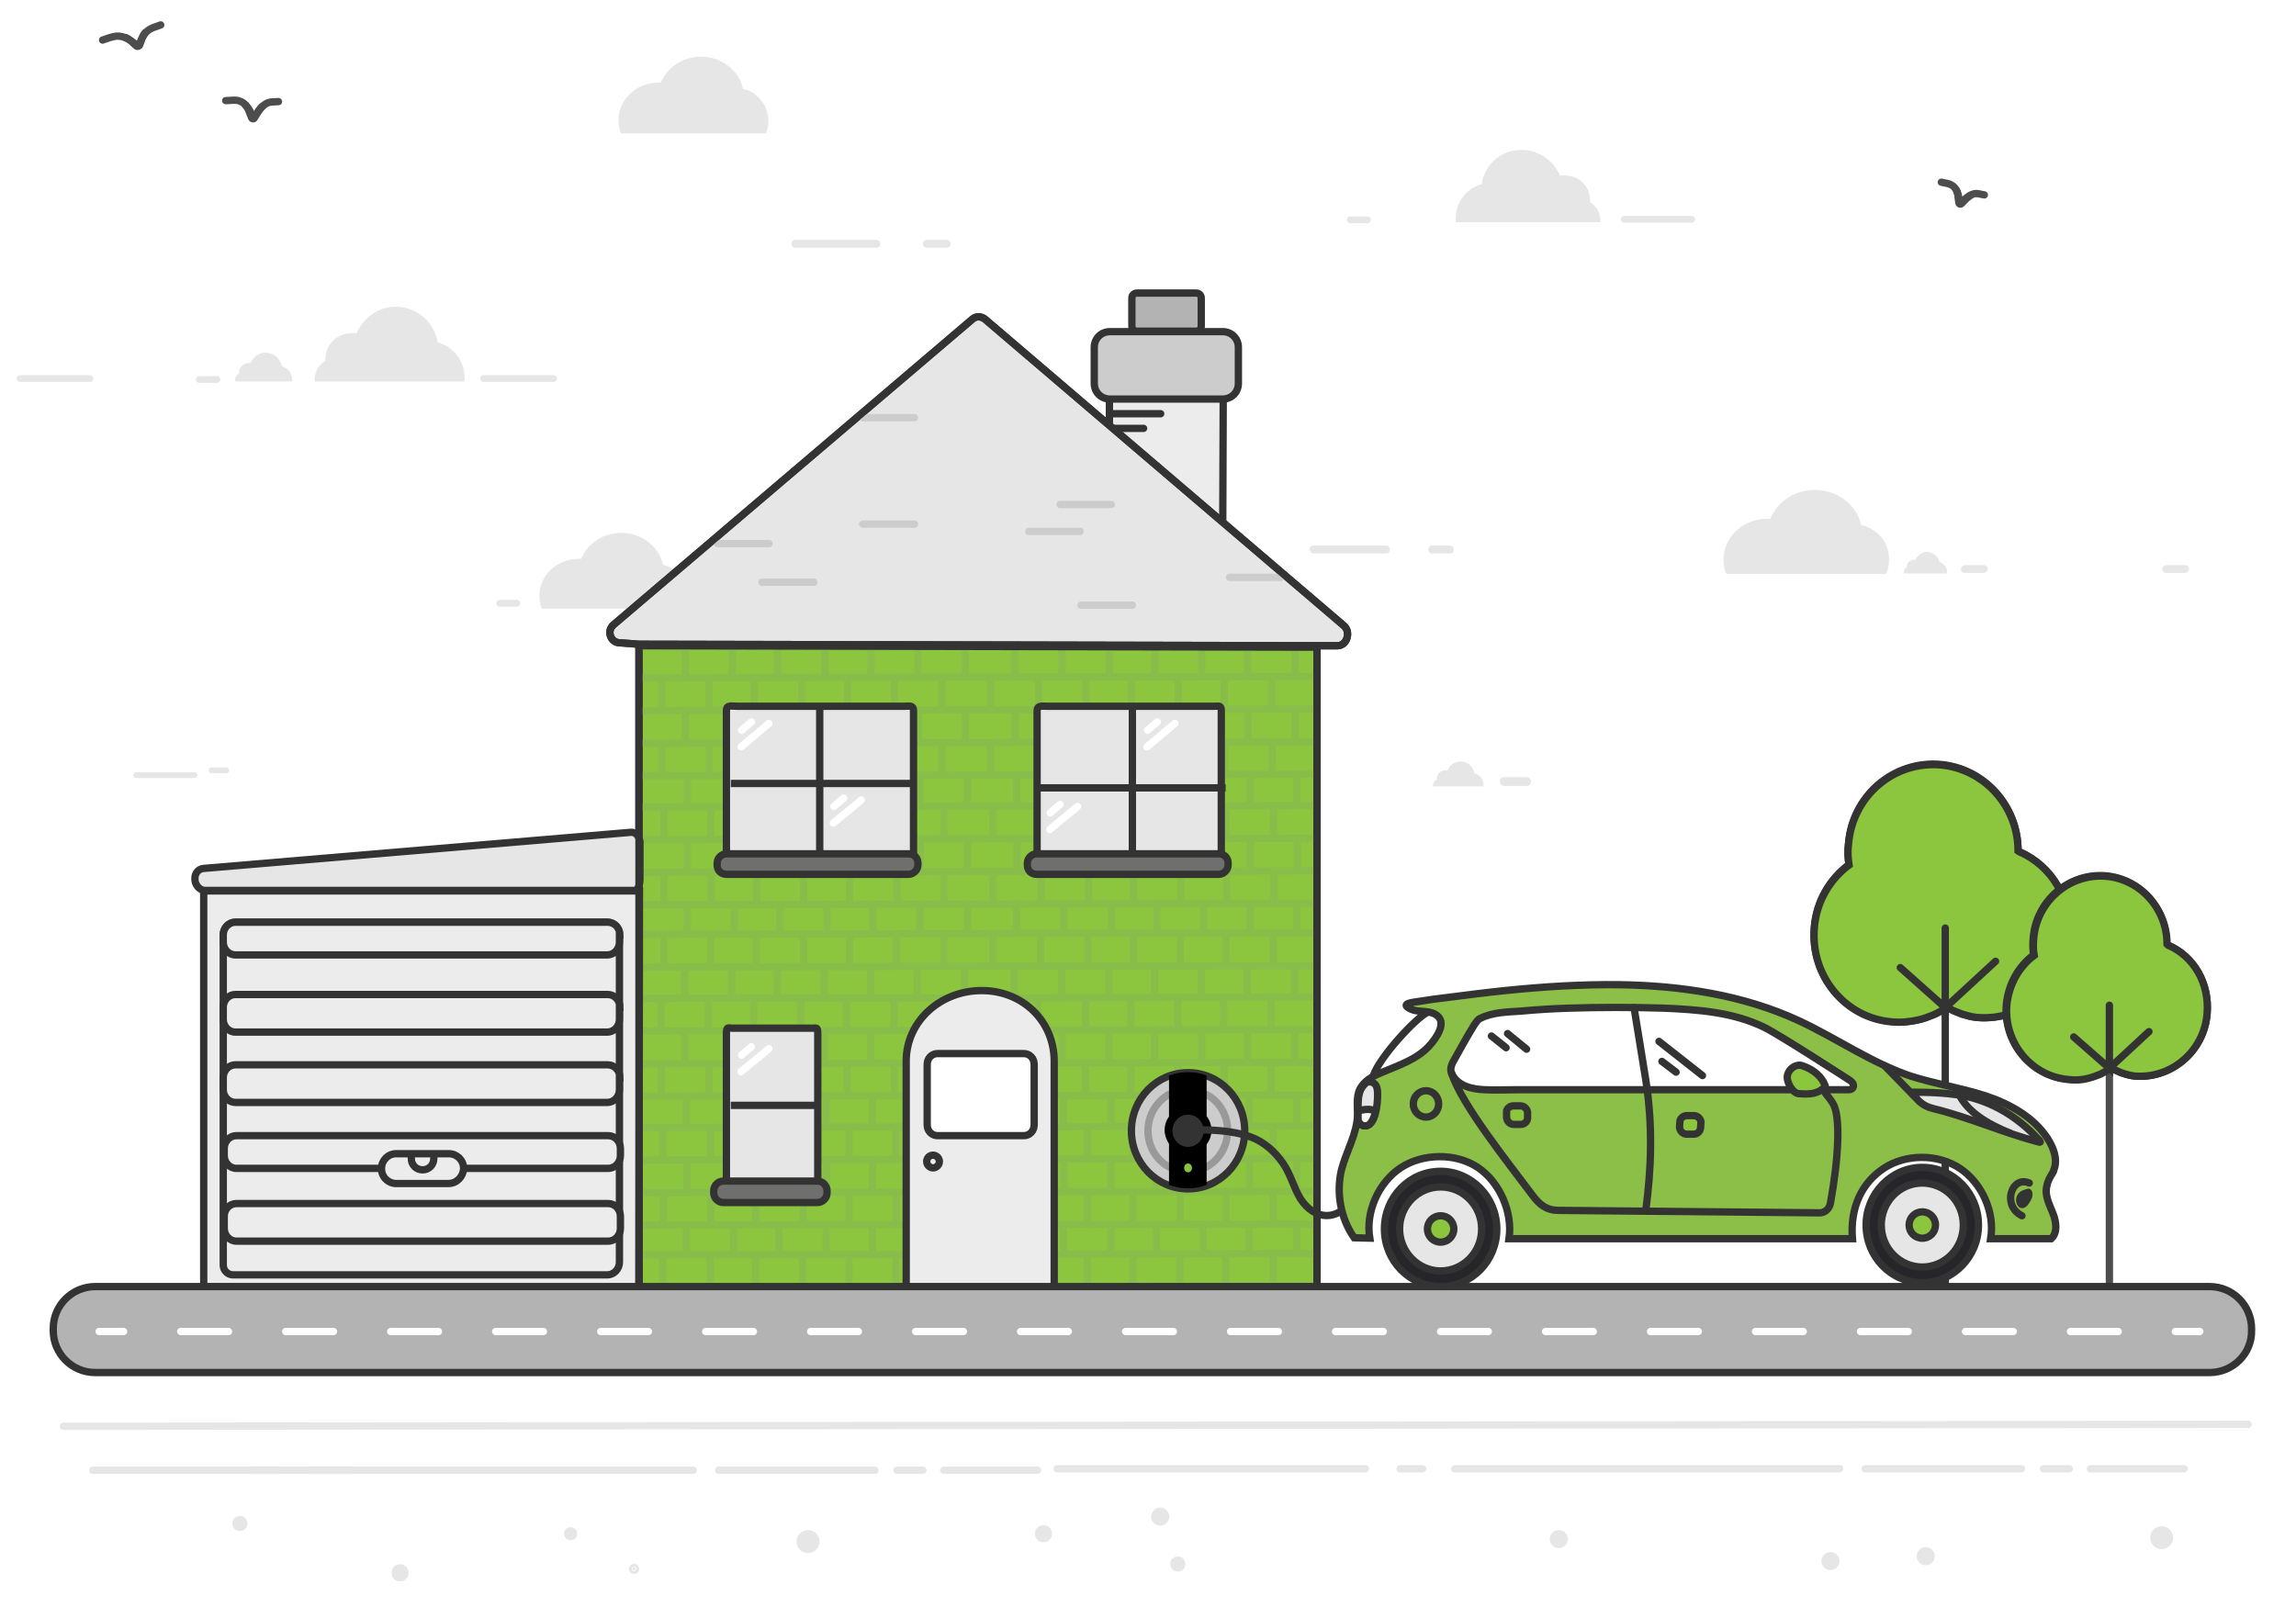<?xml version="1.0" encoding="utf-8"?>
<!-- Generator: Adobe Illustrator 21.0.2, SVG Export Plug-In . SVG Version: 6.00 Build 0)  -->
<svg version="1.1" id="Layer_3" xmlns="http://www.w3.org/2000/svg" xmlns:xlink="http://www.w3.org/1999/xlink" x="0px" y="0px"
	 viewBox="0 0 470 329" style="enable-background:new 0 0 470 329;" xml:space="preserve">
<style type="text/css">
	.st0{fill:#E7E6E6;}
	.st1{fill:none;stroke:#4D4D4D;stroke-width:1.5;stroke-linecap:round;stroke-miterlimit:10;}
	.st2{fill:#E6E6E6;}
	.st3{fill:#8CC63F;stroke:#333333;stroke-width:1.5;stroke-miterlimit:10;}
	.st4{fill:none;stroke:#89BD49;stroke-width:1.5;stroke-linecap:round;stroke-miterlimit:10;}
	.st5{fill:#E6E6E6;stroke:#333333;stroke-width:1.5;stroke-miterlimit:10;}
	.st6{fill:none;stroke:#333333;stroke-width:1.5;}
	.st7{fill:#F8F8F8;stroke:#333333;stroke-width:1.5;stroke-miterlimit:10;}
	.st8{fill:none;stroke:#333333;stroke-width:1.5;stroke-linecap:round;stroke-miterlimit:10;}
	.st9{fill:#ECECEC;stroke:#333333;stroke-width:1.5;stroke-miterlimit:10;}
	.st10{fill:none;stroke:#4D4D4D;stroke-width:1.5;}
	.st11{fill:#FFFFFF;stroke:#333333;stroke-width:1.5;}
	.st12{fill:#6F6F6E;stroke:#333333;stroke-width:1.5;stroke-miterlimit:10;}
	.st13{fill:#CCCCCC;stroke:#333333;stroke-width:1.5;stroke-miterlimit:10;}
	.st14{fill:none;stroke:#999999;stroke-width:1.5;stroke-linecap:round;stroke-miterlimit:10;}
	.st15{fill:#333333;}
	.st16{fill:#8CC03F;}
	.st17{fill:none;stroke:#333333;stroke-width:1.5;stroke-linecap:round;}
	.st18{fill:#8CC63F;stroke:#333333;stroke-width:1.5;stroke-linecap:round;stroke-miterlimit:10;}
	.st19{fill:#E6E6E6;stroke:#4D4D4D;stroke-width:1.5;stroke-miterlimit:10;}
	.st20{fill:none;stroke:#333333;stroke-width:1.5;stroke-miterlimit:10;}
	.st21{fill:none;stroke:#FFFFFF;stroke-width:1.5;stroke-linecap:round;stroke-miterlimit:10;}
	.st22{fill:#808080;}
	.st23{fill:#8CC63F;stroke:#4D4D4D;stroke-width:1.5;stroke-linecap:round;stroke-miterlimit:10;}
	.st24{fill:#B3B3B3;stroke:#333333;stroke-width:1.5;stroke-miterlimit:10;}
	.st25{fill:none;stroke:#FFFFFF;stroke-width:1.5;stroke-linecap:round;stroke-miterlimit:10;stroke-dasharray:9.769,11.722;}
	.st26{fill:#E6E6E6;stroke:#E6E6E6;stroke-width:1.5;stroke-miterlimit:10;}
	.st27{fill:none;stroke:#E6E6E6;stroke-width:1.5;stroke-linecap:round;stroke-miterlimit:10;}
	.st28{opacity:0.43;fill:#B1B1B1;stroke:#333333;stroke-width:1.5;}
	.st29{opacity:0.43;fill:#B1B1B1;stroke:#333333;stroke-width:1.5;stroke-linecap:round;}
	.st30{fill:#8CBF47;stroke:#333333;stroke-width:1.5;stroke-miterlimit:10;}
	.st31{fill:#FFFFFF;stroke:#333333;stroke-width:1.5;stroke-miterlimit:10;}
	.st32{fill:none;stroke:#333333;stroke-width:1.5;stroke-linecap:round;stroke-linejoin:round;}
	.st33{fill-rule:evenodd;clip-rule:evenodd;fill:#262529;stroke:#333333;stroke-width:1.5;}
	
		.st34{fill-rule:evenodd;clip-rule:evenodd;fill:#E6E6E6;stroke:#333333;stroke-width:1.5;stroke-linecap:round;stroke-linejoin:round;}
	
		.st35{fill-rule:evenodd;clip-rule:evenodd;fill:#8CC63F;stroke:#333333;stroke-width:1.5;stroke-linecap:round;stroke-linejoin:round;}
	
		.st36{fill-rule:evenodd;clip-rule:evenodd;fill:none;stroke:#333333;stroke-width:1.5;stroke-linecap:round;stroke-linejoin:round;}
	.st37{fill:none;stroke:#CCCCCC;stroke-width:1.5;stroke-linecap:round;stroke-miterlimit:10;}
</style>
<path class="st0" d="M157.3,24.7c0,0.8-0.1,1.6-0.4,2.3c0,0-0.1,0.3-0.1,0.3l-29.7,0c-0.3-0.8-0.5-1.7-0.5-2.7
	c0-4.2,3.7-7.7,8.2-7.7c0.2,0,0.4,0,0.5,0l0,0c1.2-3.1,4.5-5.3,8.2-5.3c4.2,0,7.8,2.8,8.6,6.6c0,0.1,0.3,0.1,0.4,0.1
	c0.9,0.2,1.8,0.7,2.4,1.3c0.8,0.7,1.4,1.5,1.8,2.4C157.1,22.8,157.3,23.8,157.3,24.7z"/>
<g>
	<path class="st1" d="M21,8.2c0.9-0.3,1.9-0.7,2.8-0.8c1.7-0.1,2.9,0.8,4.1,1.8c0.2,0.2,0.5,0.1,0.6-0.1c0.4-0.9,0.8-1.9,1.5-2.6
		c0.8-0.8,1.9-1,2.9-1.4"/>
	<path class="st1" d="M25.7,7.7c1,0.4,1.5,1.1,2.2,1.7c0.2,0.2,0.6,0.1,0.7-0.2c0.3-0.8,0.5-1.8,1.1-2.5"/>
</g>
<g>
	<path class="st1" d="M397.4,37.3c0.7,0.2,1.5,0.2,2.1,0.6c1.1,0.6,1.4,1.9,1.6,3.4c0,0.2,0.2,0.3,0.4,0.1c0.7-0.6,1.4-1.3,2.2-1.6
		c0.9-0.4,1.7,0,2.5,0.1"/>
	<path class="st1" d="M400.5,39c0.4,0.8,0.3,1.6,0.5,2.5c0,0.3,0.3,0.4,0.5,0.2c0.6-0.6,1.2-1.3,1.9-1.7"/>
</g>
<g>
	<path class="st1" d="M46.2,20.6c0.8,0,1.8-0.2,2.6,0c1.5,0.4,2.2,1.7,2.9,3.2c0.1,0.2,0.4,0.2,0.5,0c0.6-0.9,1.2-1.8,2-2.4
		c0.9-0.7,1.9-0.5,2.8-0.6"/>
	<path class="st1" d="M50.2,21.5c0.7,0.7,0.9,1.7,1.3,2.6c0.1,0.3,0.5,0.3,0.6,0c0.5-0.8,0.9-1.8,1.7-2.4"/>
</g>
<path class="st0" d="M386.7,114.6c0,0.9-0.1,1.7-0.5,2.6l-0.1,0.3l-32.7,0c-0.4-0.9-0.6-1.9-0.6-2.9c0-4.7,4-8.4,9-8.4
	c0.2,0,0.4,0,0.6,0l0,0c1.4-3.4,4.9-5.9,9.1-5.9c4.7,0,8.6,3.1,9.5,7.2c0,0.1,0.3,0.1,0.4,0.1c1,0.2,1.9,0.8,2.7,1.4
	c0.9,0.7,1.6,1.6,2,2.6C386.5,112.5,386.7,113.5,386.7,114.6"/>
<path class="st0" d="M397,115.1c0.9,0.2,1.6,1.1,1.6,2.1c0,0.1,0,0.2,0,0.2h-8.9c0-0.9,0.6-1.2,0.6-1.2c0-1,0.7-1.7,1.8-1.6h0
	c0.4-0.9,1.3-1.6,2.3-1.6C395.7,113,396.8,113.9,397,115.1"/>
<path class="st0" d="M402.2,117.3h3.9c0.4,0,0.8-0.4,0.8-0.8c0-0.4-0.3-0.8-0.8-0.8h-3.9c-0.4,0-0.8,0.4-0.8,0.8
	C401.4,117,401.7,117.3,402.2,117.3"/>
<path class="st0" d="M443.4,117.3h3.9c0.4,0,0.8-0.4,0.8-0.8c0-0.4-0.3-0.8-0.8-0.8h-3.9c-0.4,0-0.8,0.4-0.8,0.8
	C442.6,117,443,117.3,443.4,117.3"/>
<path class="st0" d="M89.6,70.1c3.1,0.8,5.5,3.7,5.5,7.2c0,0.3,0,0.5,0,0.8l-30.7,0c-0.1-3.1,2.2-4.2,2.2-4.2
	c-0.1-3.4,2.4-6,6.4-5.7H73c1.4-3.1,4.4-5.4,8-5.4C85.3,62.8,88.9,65.9,89.6,70.1"/>
<path class="st0" d="M57.7,75c1.2,0.3,2.1,1.4,2.1,2.8c0,0.1,0,0.2,0,0.3l-11.7,0c-0.1-1.2,0.8-1.6,0.8-1.6c0-1.3,0.9-2.3,2.4-2.2h0
	c0.5-1.2,1.7-2.1,3-2.1C56,72.2,57.4,73.4,57.7,75"/>
<path class="st0" d="M99,78.2h14.3c0.4,0,0.7-0.3,0.7-0.7c0-0.4-0.3-0.7-0.7-0.7H99c-0.4,0-0.7,0.3-0.7,0.7
	C98.3,77.9,98.6,78.2,99,78.2"/>
<path class="st0" d="M40.8,78.4h3.6c0.4,0,0.7-0.3,0.7-0.7c0-0.4-0.3-0.7-0.7-0.7h-3.6c-0.4,0-0.7,0.3-0.7,0.7
	C40.1,78,40.4,78.4,40.8,78.4"/>
<path class="st0" d="M4.1,78.2h14.3c0.4,0,0.7-0.3,0.7-0.7c0-0.4-0.3-0.7-0.7-0.7H4.1c-0.4,0-0.7,0.3-0.7,0.7
	C3.4,77.8,3.7,78.2,4.1,78.2"/>
<path class="st0" d="M140.9,122c0,0.8-0.1,1.6-0.4,2.3l-0.1,0.3l-29.5,0c-0.3-0.8-0.5-1.7-0.5-2.6c0-4.2,3.6-7.6,8.1-7.6
	c0.2,0,0.4,0,0.5,0l0,0c1.2-3.1,4.4-5.3,8.2-5.3c4.2,0,7.7,2.8,8.5,6.5c0,0.1,0.3,0.1,0.3,0.1c0.9,0.2,1.7,0.7,2.4,1.3
	c0.8,0.6,1.4,1.5,1.8,2.4C140.6,120.1,140.9,121,140.9,122"/>
<path class="st0" d="M301.8,158.3c1.1,0.3,1.9,1.3,1.9,2.4c0,0.1,0,0.2,0,0.3h-10.4c0-1,0.8-1.4,0.8-1.4c0-1.2,0.8-2,2.2-1.9h0
	c0.5-1.1,1.5-1.8,2.7-1.8C300.3,155.8,301.5,156.9,301.8,158.3"/>
<path class="st0" d="M307.9,160.9h4.6c0.5,0,0.9-0.4,0.9-0.9c0-0.5-0.4-0.9-0.9-0.9h-4.6c-0.5,0-0.9,0.4-0.9,0.9
	C307,160.4,307.4,160.9,307.9,160.9"/>
<path class="st0" d="M102.3,124.2h3.5c0.4,0,0.7-0.3,0.7-0.7c0-0.4-0.3-0.7-0.7-0.7h-3.5c-0.4,0-0.7,0.3-0.7,0.7
	C101.6,123.9,101.9,124.2,102.3,124.2"/>
<path class="st2" d="M303.3,37.7c-3,0.8-5.3,3.6-5.3,7c0,0.3,0,0.5,0,0.8l29.6,0c0.1-3-2.1-4.1-2.1-4.1c0.1-3.3-2.3-5.8-6.1-5.5
	h-0.1c-1.3-3-4.3-5.2-7.7-5.2C307.4,30.6,303.9,33.6,303.3,37.7"/>
<path class="st2" d="M332.5,45.6h13.8c0.4,0,0.7-0.3,0.7-0.7c0-0.4-0.3-0.7-0.7-0.7h-13.8c-0.4,0-0.7,0.3-0.7,0.7
	C331.8,45.3,332.1,45.6,332.5,45.6"/>
<path class="st2" d="M276.4,45.7h3.5c0.4,0,0.7-0.3,0.7-0.7c0-0.4-0.3-0.7-0.7-0.7h-3.5c-0.4,0-0.7,0.3-0.7,0.7
	C275.7,45.4,276,45.7,276.4,45.7"/>
<path class="st2" d="M189.7,50.7h4.1c0.5,0,0.8-0.4,0.8-0.8c0-0.5-0.4-0.8-0.8-0.8h-4.1c-0.5,0-0.8,0.4-0.8,0.8
	C188.9,50.4,189.2,50.7,189.7,50.7"/>
<path class="st2" d="M162.8,50.7h16.6c0.5,0,0.8-0.4,0.8-0.8c0-0.5-0.4-0.8-0.8-0.8h-16.6c-0.5,0-0.8,0.4-0.8,0.8
	C162,50.4,162.4,50.7,162.8,50.7"/>
<path class="st2" d="M43.3,158.3h3c0.3,0,0.6-0.3,0.6-0.6c0-0.3-0.3-0.6-0.6-0.6h-3c-0.3,0-0.6,0.3-0.6,0.6
	C42.7,158.1,43,158.3,43.3,158.3"/>
<path class="st2" d="M27.9,159.3h11.9c0.3,0,0.6-0.3,0.6-0.6c0-0.3-0.3-0.6-0.6-0.6H27.9c-0.3,0-0.6,0.3-0.6,0.6
	C27.3,159.1,27.6,159.3,27.9,159.3"/>
<polyline class="st3" points="269.6,263.6 269.6,132.2 130.8,131.9 130.8,133.3 130.8,263.7 "/>
<g>
	<g>
		<line class="st4" x1="130.7" y1="204.4" x2="206.8" y2="204.3"/>
		<line class="st4" x1="130.7" y1="198" x2="206.8" y2="197.8"/>
		<line class="st4" x1="140.1" y1="204.1" x2="140.1" y2="198.3"/>
		<line class="st4" x1="149.8" y1="204.1" x2="149.8" y2="198.3"/>
		<line class="st4" x1="159.1" y1="204.1" x2="159.1" y2="198.3"/>
		<line class="st4" x1="168.7" y1="204.1" x2="168.7" y2="198.3"/>
		<line class="st4" x1="178.2" y1="204.1" x2="178.2" y2="198.3"/>
		<line class="st4" x1="187.8" y1="204.1" x2="187.8" y2="198.3"/>
		<line class="st4" x1="197.4" y1="204.1" x2="197.4" y2="198.3"/>
		<line class="st4" x1="130.8" y1="211.1" x2="206.7" y2="210.9"/>
		<line class="st4" x1="135.3" y1="210.8" x2="135.3" y2="204.9"/>
		<line class="st4" x1="145" y1="210.8" x2="145" y2="204.9"/>
		<line class="st4" x1="154.3" y1="210.8" x2="154.3" y2="204.9"/>
		<line class="st4" x1="163.9" y1="210.8" x2="163.9" y2="204.9"/>
		<line class="st4" x1="173.3" y1="210.8" x2="173.3" y2="204.9"/>
		<line class="st4" x1="183" y1="210.8" x2="183" y2="204.9"/>
		<line class="st4" x1="192.6" y1="210.8" x2="192.6" y2="204.9"/>
		<line class="st4" x1="202.6" y1="210.8" x2="202.6" y2="204.9"/>
		<line class="st4" x1="130.8" y1="217.8" x2="206.8" y2="217.6"/>
		<line class="st4" x1="140.2" y1="217.5" x2="140.2" y2="211.6"/>
		<line class="st4" x1="149.9" y1="217.5" x2="149.9" y2="211.6"/>
		<line class="st4" x1="159.1" y1="217.5" x2="159.1" y2="211.6"/>
		<line class="st4" x1="168.8" y1="217.5" x2="168.8" y2="211.6"/>
		<line class="st4" x1="178.2" y1="217.5" x2="178.2" y2="211.6"/>
		<line class="st4" x1="187.9" y1="217.5" x2="187.9" y2="211.6"/>
		<line class="st4" x1="197.5" y1="217.5" x2="197.5" y2="211.6"/>
		<line class="st4" x1="130.9" y1="224.4" x2="206.8" y2="224.3"/>
		<line class="st4" x1="135.4" y1="224.2" x2="135.4" y2="218.3"/>
		<line class="st4" x1="145.1" y1="224.2" x2="145.1" y2="218.3"/>
		<line class="st4" x1="154.3" y1="224.2" x2="154.3" y2="218.3"/>
		<line class="st4" x1="164" y1="224.2" x2="164" y2="218.3"/>
		<line class="st4" x1="173.4" y1="224.2" x2="173.4" y2="218.3"/>
		<line class="st4" x1="183.1" y1="224.2" x2="183.1" y2="218.3"/>
		<line class="st4" x1="192.7" y1="224.2" x2="192.7" y2="218.3"/>
		<line class="st4" x1="202.7" y1="224.2" x2="202.7" y2="218.3"/>
		<line class="st4" x1="131.1" y1="230.8" x2="207.2" y2="230.7"/>
		<line class="st4" x1="140.5" y1="230.5" x2="140.5" y2="224.7"/>
		<line class="st4" x1="150.2" y1="230.5" x2="150.2" y2="224.7"/>
		<line class="st4" x1="159.5" y1="230.5" x2="159.5" y2="224.7"/>
		<line class="st4" x1="169.1" y1="230.5" x2="169.1" y2="224.7"/>
		<line class="st4" x1="178.6" y1="230.5" x2="178.6" y2="224.7"/>
		<line class="st4" x1="188.2" y1="230.5" x2="188.2" y2="224.7"/>
		<line class="st4" x1="197.8" y1="230.5" x2="197.8" y2="224.7"/>
		<line class="st4" x1="131.2" y1="237.5" x2="207.1" y2="237.3"/>
		<line class="st4" x1="135.7" y1="237.2" x2="135.7" y2="231.3"/>
		<line class="st4" x1="145.4" y1="237.2" x2="145.4" y2="231.3"/>
		<line class="st4" x1="154.7" y1="237.2" x2="154.7" y2="231.3"/>
		<line class="st4" x1="164.3" y1="237.2" x2="164.3" y2="231.3"/>
		<line class="st4" x1="173.8" y1="237.2" x2="173.8" y2="231.3"/>
		<line class="st4" x1="183.4" y1="237.2" x2="183.4" y2="231.3"/>
		<line class="st4" x1="193" y1="237.2" x2="193" y2="231.3"/>
		<line class="st4" x1="203" y1="237.2" x2="203" y2="231.3"/>
		<line class="st4" x1="131.2" y1="244.2" x2="207.2" y2="244"/>
		<line class="st4" x1="140.6" y1="243.9" x2="140.6" y2="238"/>
		<line class="st4" x1="150.3" y1="243.9" x2="150.3" y2="238"/>
		<line class="st4" x1="159.6" y1="243.9" x2="159.6" y2="238"/>
		<line class="st4" x1="169.2" y1="243.9" x2="169.2" y2="238"/>
		<line class="st4" x1="178.6" y1="243.9" x2="178.6" y2="238"/>
		<line class="st4" x1="188.3" y1="243.9" x2="188.3" y2="238"/>
		<line class="st4" x1="197.9" y1="243.9" x2="197.9" y2="238"/>
		<line class="st4" x1="131.3" y1="250.8" x2="207.2" y2="250.7"/>
		<line class="st4" x1="135.8" y1="250.6" x2="135.8" y2="244.7"/>
		<line class="st4" x1="145.5" y1="250.6" x2="145.5" y2="244.7"/>
		<line class="st4" x1="154.7" y1="250.6" x2="154.7" y2="244.7"/>
		<line class="st4" x1="164.4" y1="250.6" x2="164.4" y2="244.7"/>
		<line class="st4" x1="173.8" y1="250.6" x2="173.8" y2="244.7"/>
		<line class="st4" x1="183.5" y1="250.6" x2="183.5" y2="244.7"/>
		<line class="st4" x1="193.1" y1="250.6" x2="193.1" y2="244.7"/>
		<line class="st4" x1="203.1" y1="250.6" x2="203.1" y2="244.7"/>
		<line class="st4" x1="131.1" y1="256.9" x2="207.2" y2="256.8"/>
		<line class="st4" x1="140.5" y1="256.6" x2="140.5" y2="250.8"/>
		<line class="st4" x1="150.2" y1="256.6" x2="150.2" y2="250.8"/>
		<line class="st4" x1="159.5" y1="256.6" x2="159.5" y2="250.8"/>
		<line class="st4" x1="169.1" y1="256.6" x2="169.1" y2="250.8"/>
		<line class="st4" x1="178.6" y1="256.6" x2="178.6" y2="250.8"/>
		<line class="st4" x1="188.2" y1="256.6" x2="188.2" y2="250.8"/>
		<line class="st4" x1="197.8" y1="256.6" x2="197.8" y2="250.8"/>
		<line class="st4" x1="131.2" y1="263.6" x2="207.1" y2="263.4"/>
		<line class="st4" x1="135.7" y1="263.3" x2="135.7" y2="257.4"/>
		<line class="st4" x1="145.4" y1="263.3" x2="145.4" y2="257.4"/>
		<line class="st4" x1="154.7" y1="263.3" x2="154.7" y2="257.4"/>
		<line class="st4" x1="164.3" y1="263.3" x2="164.3" y2="257.4"/>
		<line class="st4" x1="173.8" y1="263.3" x2="173.8" y2="257.4"/>
		<line class="st4" x1="183.4" y1="263.3" x2="183.4" y2="257.4"/>
		<line class="st4" x1="193" y1="263.3" x2="193" y2="257.4"/>
		<line class="st4" x1="203" y1="263.3" x2="203" y2="257.4"/>
		<line class="st4" x1="206.8" y1="204.3" x2="269.1" y2="204.1"/>
		<line class="st4" x1="206.8" y1="197.8" x2="269.1" y2="197.7"/>
		<line class="st4" x1="217.3" y1="204" x2="217.3" y2="198.1"/>
		<line class="st4" x1="227" y1="204" x2="227" y2="198.1"/>
		<line class="st4" x1="236.3" y1="204" x2="236.3" y2="198.1"/>
		<line class="st4" x1="245.9" y1="204" x2="245.9" y2="198.1"/>
		<line class="st4" x1="255.3" y1="204" x2="255.3" y2="198.1"/>
		<line class="st4" x1="265" y1="204" x2="265" y2="198.1"/>
		<line class="st4" x1="206.7" y1="210.9" x2="269.1" y2="210.8"/>
		<line class="st4" x1="212.5" y1="210.7" x2="212.5" y2="204.8"/>
		<line class="st4" x1="222.2" y1="210.7" x2="222.2" y2="204.8"/>
		<line class="st4" x1="231.5" y1="210.7" x2="231.5" y2="204.8"/>
		<line class="st4" x1="241.1" y1="210.7" x2="241.1" y2="204.8"/>
		<line class="st4" x1="250.5" y1="210.7" x2="250.5" y2="204.8"/>
		<line class="st4" x1="260.2" y1="210.7" x2="260.2" y2="204.8"/>
		<line class="st4" x1="206.8" y1="217.6" x2="269.2" y2="217.5"/>
		<line class="st4" x1="217.4" y1="217.4" x2="217.4" y2="211.5"/>
		<line class="st4" x1="227" y1="217.4" x2="227" y2="211.5"/>
		<line class="st4" x1="236.3" y1="217.4" x2="236.3" y2="211.5"/>
		<line class="st4" x1="246" y1="217.4" x2="246" y2="211.5"/>
		<line class="st4" x1="255.4" y1="217.4" x2="255.4" y2="211.5"/>
		<line class="st4" x1="265" y1="217.4" x2="265" y2="211.5"/>
		<line class="st4" x1="206.8" y1="224.3" x2="269.2" y2="224.2"/>
		<line class="st4" x1="212.6" y1="224" x2="212.6" y2="218.2"/>
		<line class="st4" x1="222.2" y1="224" x2="222.2" y2="218.2"/>
		<line class="st4" x1="231.5" y1="224" x2="231.5" y2="218.2"/>
		<line class="st4" x1="241.2" y1="224" x2="241.2" y2="218.2"/>
		<line class="st4" x1="250.6" y1="224" x2="250.6" y2="218.2"/>
		<line class="st4" x1="260.2" y1="224" x2="260.2" y2="218.2"/>
		<line class="st4" x1="207.1" y1="230.7" x2="269.4" y2="230.5"/>
		<line class="st4" x1="217.7" y1="230.4" x2="217.7" y2="224.5"/>
		<line class="st4" x1="227.4" y1="230.4" x2="227.4" y2="224.5"/>
		<line class="st4" x1="236.7" y1="230.4" x2="236.7" y2="224.5"/>
		<line class="st4" x1="246.3" y1="230.4" x2="246.3" y2="224.5"/>
		<line class="st4" x1="255.7" y1="230.4" x2="255.7" y2="224.5"/>
		<line class="st4" x1="265.4" y1="230.4" x2="265.4" y2="224.5"/>
		<line class="st4" x1="207.1" y1="237.3" x2="269.4" y2="237.2"/>
		<line class="st4" x1="212.9" y1="237.1" x2="212.9" y2="231.2"/>
		<line class="st4" x1="222.6" y1="237.1" x2="222.6" y2="231.2"/>
		<line class="st4" x1="231.9" y1="237.1" x2="231.9" y2="231.2"/>
		<line class="st4" x1="241.5" y1="237.1" x2="241.5" y2="231.2"/>
		<line class="st4" x1="250.9" y1="237.1" x2="250.9" y2="231.2"/>
		<line class="st4" x1="260.6" y1="237.1" x2="260.6" y2="231.2"/>
		<line class="st4" x1="207.1" y1="244" x2="269.5" y2="243.9"/>
		<line class="st4" x1="217.8" y1="243.8" x2="217.8" y2="237.9"/>
		<line class="st4" x1="227.4" y1="243.8" x2="227.4" y2="237.9"/>
		<line class="st4" x1="236.7" y1="243.8" x2="236.7" y2="237.9"/>
		<line class="st4" x1="246.4" y1="243.8" x2="246.4" y2="237.9"/>
		<line class="st4" x1="255.8" y1="243.8" x2="255.8" y2="237.9"/>
		<line class="st4" x1="265.4" y1="243.8" x2="265.4" y2="237.9"/>
		<line class="st4" x1="207.1" y1="250.7" x2="269.5" y2="250.6"/>
		<line class="st4" x1="213" y1="250.4" x2="213" y2="244.5"/>
		<line class="st4" x1="222.6" y1="250.4" x2="222.6" y2="244.5"/>
		<line class="st4" x1="231.9" y1="250.4" x2="231.9" y2="244.5"/>
		<line class="st4" x1="241.6" y1="250.4" x2="241.6" y2="244.5"/>
		<line class="st4" x1="251" y1="250.4" x2="251" y2="244.5"/>
		<line class="st4" x1="260.6" y1="250.4" x2="260.6" y2="244.5"/>
		<line class="st4" x1="207.1" y1="256.8" x2="269.4" y2="256.6"/>
		<line class="st4" x1="217.7" y1="256.5" x2="217.7" y2="250.6"/>
		<line class="st4" x1="227.4" y1="256.5" x2="227.4" y2="250.6"/>
		<line class="st4" x1="236.7" y1="256.5" x2="236.7" y2="250.6"/>
		<line class="st4" x1="246.3" y1="256.5" x2="246.3" y2="250.6"/>
		<line class="st4" x1="255.7" y1="256.5" x2="255.7" y2="250.6"/>
		<line class="st4" x1="265.4" y1="256.5" x2="265.4" y2="250.6"/>
		<line class="st4" x1="207.1" y1="263.4" x2="269.4" y2="263.3"/>
		<line class="st4" x1="212.9" y1="263.2" x2="212.9" y2="257.3"/>
		<line class="st4" x1="222.6" y1="263.2" x2="222.6" y2="257.3"/>
		<line class="st4" x1="231.9" y1="263.2" x2="231.9" y2="257.3"/>
		<line class="st4" x1="241.5" y1="263.2" x2="241.5" y2="257.3"/>
		<line class="st4" x1="250.9" y1="263.2" x2="250.9" y2="257.3"/>
		<line class="st4" x1="260.6" y1="263.2" x2="260.6" y2="257.3"/>
		<line class="st4" x1="207.6" y1="203.9" x2="207.6" y2="198"/>
		<line class="st4" x1="207.6" y1="217.3" x2="207.6" y2="211.4"/>
		<line class="st4" x1="208" y1="230.3" x2="208" y2="224.4"/>
		<line class="st4" x1="208" y1="243.7" x2="208" y2="237.8"/>
		<line class="st4" x1="208" y1="256.4" x2="208" y2="250.6"/>
	</g>
	<line class="st4" x1="130.8" y1="138.8" x2="206.9" y2="138.6"/>
	<line class="st4" x1="130.8" y1="132.4" x2="206.9" y2="132.2"/>
	<line class="st4" x1="140.3" y1="138.5" x2="140.3" y2="132.6"/>
	<line class="st4" x1="149.9" y1="138.5" x2="149.9" y2="132.6"/>
	<line class="st4" x1="159.2" y1="138.5" x2="159.2" y2="132.6"/>
	<line class="st4" x1="168.9" y1="138.5" x2="168.9" y2="132.6"/>
	<line class="st4" x1="178.3" y1="138.5" x2="178.3" y2="132.6"/>
	<line class="st4" x1="187.9" y1="138.5" x2="187.9" y2="132.6"/>
	<line class="st4" x1="197.6" y1="138.5" x2="197.6" y2="132.6"/>
	<line class="st4" x1="131" y1="145.5" x2="206.9" y2="145.3"/>
	<line class="st4" x1="135.5" y1="145.2" x2="135.5" y2="139.3"/>
	<line class="st4" x1="145.1" y1="145.2" x2="145.1" y2="139.3"/>
	<line class="st4" x1="154.4" y1="145.2" x2="154.4" y2="139.3"/>
	<line class="st4" x1="164.1" y1="145.2" x2="164.1" y2="139.3"/>
	<line class="st4" x1="173.5" y1="145.2" x2="173.5" y2="139.3"/>
	<line class="st4" x1="183.1" y1="145.2" x2="183.1" y2="139.3"/>
	<line class="st4" x1="192.8" y1="145.2" x2="192.8" y2="139.3"/>
	<line class="st4" x1="202.8" y1="145.2" x2="202.8" y2="139.3"/>
	<line class="st4" x1="130.9" y1="152.2" x2="206.9" y2="152"/>
	<line class="st4" x1="140.3" y1="151.9" x2="140.3" y2="146"/>
	<line class="st4" x1="150" y1="151.9" x2="150" y2="146"/>
	<line class="st4" x1="159.3" y1="151.9" x2="159.3" y2="146"/>
	<line class="st4" x1="168.9" y1="151.9" x2="168.9" y2="146"/>
	<line class="st4" x1="178.3" y1="151.9" x2="178.3" y2="146"/>
	<line class="st4" x1="188" y1="151.9" x2="188" y2="146"/>
	<line class="st4" x1="197.6" y1="151.9" x2="197.6" y2="146"/>
	<line class="st4" x1="131" y1="158.8" x2="206.9" y2="158.7"/>
	<line class="st4" x1="135.5" y1="158.5" x2="135.5" y2="152.7"/>
	<line class="st4" x1="145.2" y1="158.5" x2="145.2" y2="152.7"/>
	<line class="st4" x1="154.5" y1="158.5" x2="154.5" y2="152.7"/>
	<line class="st4" x1="164.1" y1="158.5" x2="164.1" y2="152.7"/>
	<line class="st4" x1="173.5" y1="158.5" x2="173.5" y2="152.7"/>
	<line class="st4" x1="183.2" y1="158.5" x2="183.2" y2="152.7"/>
	<line class="st4" x1="192.8" y1="158.5" x2="192.8" y2="152.7"/>
	<line class="st4" x1="202.8" y1="158.5" x2="202.8" y2="152.7"/>
	<line class="st4" x1="131.2" y1="165.2" x2="207.3" y2="165"/>
	<line class="st4" x1="140.7" y1="164.9" x2="140.7" y2="159"/>
	<line class="st4" x1="150.3" y1="164.9" x2="150.3" y2="159"/>
	<line class="st4" x1="159.6" y1="164.9" x2="159.6" y2="159"/>
	<line class="st4" x1="169.3" y1="164.9" x2="169.3" y2="159"/>
	<line class="st4" x1="178.7" y1="164.9" x2="178.7" y2="159"/>
	<line class="st4" x1="188.3" y1="164.9" x2="188.3" y2="159"/>
	<line class="st4" x1="198" y1="164.9" x2="198" y2="159"/>
	<line class="st4" x1="131.4" y1="171.9" x2="207.3" y2="171.7"/>
	<line class="st4" x1="135.9" y1="171.6" x2="135.9" y2="165.7"/>
	<line class="st4" x1="145.5" y1="171.6" x2="145.5" y2="165.7"/>
	<line class="st4" x1="154.8" y1="171.6" x2="154.8" y2="165.7"/>
	<line class="st4" x1="164.5" y1="171.6" x2="164.5" y2="165.7"/>
	<line class="st4" x1="173.9" y1="171.6" x2="173.9" y2="165.7"/>
	<line class="st4" x1="183.5" y1="171.6" x2="183.5" y2="165.7"/>
	<line class="st4" x1="193.2" y1="171.6" x2="193.2" y2="165.7"/>
	<line class="st4" x1="203.2" y1="171.6" x2="203.2" y2="165.7"/>
	<line class="st4" x1="131.3" y1="178.6" x2="207.3" y2="178.4"/>
	<line class="st4" x1="140.7" y1="178.3" x2="140.7" y2="172.4"/>
	<line class="st4" x1="150.4" y1="178.3" x2="150.4" y2="172.4"/>
	<line class="st4" x1="159.7" y1="178.3" x2="159.7" y2="172.4"/>
	<line class="st4" x1="169.3" y1="178.3" x2="169.3" y2="172.4"/>
	<line class="st4" x1="178.7" y1="178.3" x2="178.7" y2="172.4"/>
	<line class="st4" x1="188.4" y1="178.3" x2="188.4" y2="172.4"/>
	<line class="st4" x1="198" y1="178.3" x2="198" y2="172.4"/>
	<line class="st4" x1="131.4" y1="185.2" x2="207.3" y2="185.1"/>
	<line class="st4" x1="135.9" y1="184.9" x2="135.9" y2="179"/>
	<line class="st4" x1="145.6" y1="184.9" x2="145.6" y2="179"/>
	<line class="st4" x1="154.9" y1="184.9" x2="154.9" y2="179"/>
	<line class="st4" x1="164.5" y1="184.9" x2="164.5" y2="179"/>
	<line class="st4" x1="173.9" y1="184.9" x2="173.9" y2="179"/>
	<line class="st4" x1="183.6" y1="184.9" x2="183.6" y2="179"/>
	<line class="st4" x1="193.2" y1="184.9" x2="193.2" y2="179"/>
	<line class="st4" x1="203.2" y1="184.9" x2="203.2" y2="179"/>
	<line class="st4" x1="131.2" y1="191.3" x2="207.3" y2="191.1"/>
	<line class="st4" x1="140.7" y1="191" x2="140.7" y2="185.1"/>
	<line class="st4" x1="150.3" y1="191" x2="150.3" y2="185.1"/>
	<line class="st4" x1="159.6" y1="191" x2="159.6" y2="185.1"/>
	<line class="st4" x1="169.3" y1="191" x2="169.3" y2="185.1"/>
	<line class="st4" x1="178.7" y1="191" x2="178.7" y2="185.1"/>
	<line class="st4" x1="188.3" y1="191" x2="188.3" y2="185.1"/>
	<line class="st4" x1="198" y1="191" x2="198" y2="185.1"/>
	<line class="st4" x1="135.9" y1="197.7" x2="135.9" y2="191.8"/>
	<line class="st4" x1="145.5" y1="197.7" x2="145.5" y2="191.8"/>
	<line class="st4" x1="154.8" y1="197.7" x2="154.8" y2="191.8"/>
	<line class="st4" x1="164.5" y1="197.7" x2="164.5" y2="191.8"/>
	<line class="st4" x1="173.9" y1="197.7" x2="173.9" y2="191.8"/>
	<line class="st4" x1="183.5" y1="197.7" x2="183.5" y2="191.8"/>
	<line class="st4" x1="193.2" y1="197.7" x2="193.2" y2="191.8"/>
	<line class="st4" x1="203.2" y1="197.7" x2="203.2" y2="191.8"/>
	<line class="st4" x1="206.9" y1="138.6" x2="269.2" y2="138.5"/>
	<line class="st4" x1="206.9" y1="132.2" x2="269.2" y2="132.1"/>
	<line class="st4" x1="217.4" y1="138.4" x2="217.4" y2="132.5"/>
	<line class="st4" x1="227.1" y1="138.4" x2="227.1" y2="132.5"/>
	<line class="st4" x1="236.4" y1="138.4" x2="236.4" y2="132.5"/>
	<line class="st4" x1="246" y1="138.4" x2="246" y2="132.5"/>
	<line class="st4" x1="255.4" y1="138.4" x2="255.4" y2="132.5"/>
	<line class="st4" x1="265.1" y1="138.4" x2="265.1" y2="132.5"/>
	<line class="st4" x1="206.9" y1="145.3" x2="269.2" y2="145.2"/>
	<line class="st4" x1="212.6" y1="145" x2="212.6" y2="139.2"/>
	<line class="st4" x1="222.3" y1="145" x2="222.3" y2="139.2"/>
	<line class="st4" x1="231.6" y1="145" x2="231.6" y2="139.2"/>
	<line class="st4" x1="241.2" y1="145" x2="241.2" y2="139.2"/>
	<line class="st4" x1="250.6" y1="145" x2="250.6" y2="139.2"/>
	<line class="st4" x1="260.3" y1="145" x2="260.3" y2="139.2"/>
	<line class="st4" x1="206.9" y1="152" x2="269.3" y2="151.9"/>
	<line class="st4" x1="217.5" y1="151.7" x2="217.5" y2="145.9"/>
	<line class="st4" x1="227.2" y1="151.7" x2="227.2" y2="145.9"/>
	<line class="st4" x1="236.4" y1="151.7" x2="236.4" y2="145.9"/>
	<line class="st4" x1="246.1" y1="151.7" x2="246.1" y2="145.9"/>
	<line class="st4" x1="255.5" y1="151.7" x2="255.5" y2="145.9"/>
	<line class="st4" x1="265.2" y1="151.7" x2="265.2" y2="145.9"/>
	<line class="st4" x1="206.9" y1="158.7" x2="269.3" y2="158.5"/>
	<line class="st4" x1="212.7" y1="158.4" x2="212.7" y2="152.5"/>
	<line class="st4" x1="222.4" y1="158.4" x2="222.4" y2="152.5"/>
	<line class="st4" x1="231.6" y1="158.4" x2="231.6" y2="152.5"/>
	<line class="st4" x1="241.3" y1="158.4" x2="241.3" y2="152.5"/>
	<line class="st4" x1="250.7" y1="158.4" x2="250.7" y2="152.5"/>
	<line class="st4" x1="260.4" y1="158.4" x2="260.4" y2="152.5"/>
	<line class="st4" x1="207.2" y1="165" x2="269.6" y2="164.9"/>
	<line class="st4" x1="217.8" y1="164.8" x2="217.8" y2="158.9"/>
	<line class="st4" x1="227.5" y1="164.8" x2="227.5" y2="158.9"/>
	<line class="st4" x1="236.8" y1="164.8" x2="236.8" y2="158.9"/>
	<line class="st4" x1="246.4" y1="164.8" x2="246.4" y2="158.9"/>
	<line class="st4" x1="255.9" y1="164.8" x2="255.9" y2="158.9"/>
	<line class="st4" x1="265.5" y1="164.8" x2="265.5" y2="158.9"/>
	<line class="st4" x1="207.2" y1="171.7" x2="269.6" y2="171.6"/>
	<line class="st4" x1="213" y1="171.4" x2="213" y2="165.6"/>
	<line class="st4" x1="222.7" y1="171.4" x2="222.7" y2="165.6"/>
	<line class="st4" x1="232" y1="171.4" x2="232" y2="165.6"/>
	<line class="st4" x1="241.6" y1="171.4" x2="241.6" y2="165.6"/>
	<line class="st4" x1="251" y1="171.4" x2="251" y2="165.6"/>
	<line class="st4" x1="260.7" y1="171.4" x2="260.7" y2="165.6"/>
	<line class="st4" x1="207.3" y1="178.4" x2="269.6" y2="178.3"/>
	<line class="st4" x1="217.9" y1="178.1" x2="217.9" y2="172.3"/>
	<line class="st4" x1="227.6" y1="178.1" x2="227.6" y2="172.3"/>
	<line class="st4" x1="236.8" y1="178.1" x2="236.8" y2="172.3"/>
	<line class="st4" x1="246.5" y1="178.1" x2="246.5" y2="172.3"/>
	<line class="st4" x1="255.9" y1="178.1" x2="255.9" y2="172.3"/>
	<line class="st4" x1="265.6" y1="178.1" x2="265.6" y2="172.3"/>
	<line class="st4" x1="207.2" y1="185.1" x2="269.6" y2="184.9"/>
	<line class="st4" x1="213.1" y1="184.8" x2="213.1" y2="178.9"/>
	<line class="st4" x1="222.8" y1="184.8" x2="222.8" y2="178.9"/>
	<line class="st4" x1="232" y1="184.8" x2="232" y2="178.9"/>
	<line class="st4" x1="241.7" y1="184.8" x2="241.7" y2="178.9"/>
	<line class="st4" x1="251.1" y1="184.8" x2="251.1" y2="178.9"/>
	<line class="st4" x1="260.8" y1="184.8" x2="260.8" y2="178.9"/>
	<line class="st4" x1="207.2" y1="191.1" x2="269.6" y2="191"/>
	<line class="st4" x1="217.8" y1="190.9" x2="217.8" y2="185"/>
	<line class="st4" x1="227.5" y1="190.9" x2="227.5" y2="185"/>
	<line class="st4" x1="236.8" y1="190.9" x2="236.8" y2="185"/>
	<line class="st4" x1="246.4" y1="190.9" x2="246.4" y2="185"/>
	<line class="st4" x1="255.9" y1="190.9" x2="255.9" y2="185"/>
	<line class="st4" x1="265.5" y1="190.9" x2="265.5" y2="185"/>
	<line class="st4" x1="213" y1="197.6" x2="213" y2="191.7"/>
	<line class="st4" x1="222.7" y1="197.6" x2="222.7" y2="191.7"/>
	<line class="st4" x1="232" y1="197.6" x2="232" y2="191.7"/>
	<line class="st4" x1="241.6" y1="197.6" x2="241.6" y2="191.7"/>
	<line class="st4" x1="251" y1="197.6" x2="251" y2="191.7"/>
	<line class="st4" x1="260.7" y1="197.6" x2="260.7" y2="191.7"/>
	<line class="st4" x1="207.7" y1="138.3" x2="207.7" y2="132.4"/>
	<line class="st4" x1="207.8" y1="151.7" x2="207.8" y2="145.8"/>
	<line class="st4" x1="208.1" y1="164.7" x2="208.1" y2="158.8"/>
	<line class="st4" x1="208.2" y1="178.1" x2="208.2" y2="172.2"/>
	<line class="st4" x1="208.1" y1="190.8" x2="208.1" y2="184.9"/>
</g>
<path class="st5" d="M411.5,198v-24.8c0-1-0.4-0.8-1.3-0.8h-27.6c-1,0-1.8-0.2-1.8,0.8V198"/>
<line class="st6" x1="412.3" y1="186" x2="381.2" y2="186"/>
<line class="st6" x1="396.7" y1="172.4" x2="396.7" y2="198.9"/>
<path class="st7" d="M412.7,198.5c0-0.9-0.7-1.6-1.5-1.6h-30.3c-0.9,0-1.5,0.7-1.5,1.6v0.3c0,0.9,0.7,1.6,1.5,1.6h30.3
	c0.9,0,1.5-0.7,1.5-1.6V198.5z"/>
<g>
	<line class="st8" x1="379.4" y1="188.7" x2="377.8" y2="190.1"/>
	<line class="st8" x1="382.4" y1="189" x2="377.7" y2="192.9"/>
</g>
<g>
	<line class="st8" x1="395.6" y1="175" x2="394" y2="176.3"/>
	<line class="st8" x1="398.5" y1="175.3" x2="393.9" y2="179.1"/>
</g>
<path class="st9" d="M227.1,87.3v-6.8c0-2.9,3.1-3.7,6.5-3.7h10.6c3.4,0,6.2,1.6,6.2,4.5l-0.1,26.1"/>
<polyline class="st9" points="130.8,263.7 130.9,182.4 41.7,182.4 41.7,221.3 41.7,263.5 65.2,263.7 "/>
<path class="st5" d="M129.1,170.4l-87.5,7.4c-1,0.1-1.7,1-1.7,2l0,0.2c0,1.1,0.9,2.3,2.1,2.3h87.7c1.1,0,1.3-1.4,1.3-2.5v-7.4
	C130.9,171.3,130.2,170.3,129.1,170.4z"/>
<path class="st9" d="M62.3,261h62c1.4,0,2.5-1.2,2.5-2.6v-67c0-1.4-1.1-2.6-2.5-2.6H48.2c-1.4,0-2.5,1.2-2.5,2.6v11V259
	c0,1.1,0.9,2,2,2H62.3z"/>
<path class="st9" d="M185.5,263.5v-46.2c0-8.4,7.2-14.5,15.4-14.5h0.1c8.2,0,14.8,6.1,14.8,14.5v46.2"/>
<path class="st5" d="M250,176.1v-30.5c0-1.3-0.4-1-1.6-1h-33.9c-1.2,0-2.2-0.3-2.2,1v30.5"/>
<path class="st5" d="M187,176.1v-30.6c0-1.2-0.8-0.9-2-0.9h-34c-1.2,0-2.3-0.4-2.3,0.9v30.6"/>
<path class="st6" d="M189.7,237.8c0,0.7,0.6,1.3,1.3,1.3c0.7,0,1.3-0.6,1.3-1.3c0-0.7-0.6-1.3-1.3-1.3
	C190.3,236.5,189.7,237,189.7,237.8"/>
<path class="st10" d="M74.7,262.7"/>
<path class="st11" d="M211.7,217.9c0-1.2-0.9-2.2-2.1-2.2h-17.7c-1.2,0-2.1,1-2.1,2.2v12.4c0,1.2,0.9,2.2,2.1,2.2h17.7
	c1.2,0,2.1-1,2.1-2.2V217.9z"/>
<path class="st1" d="M269.6,224.1"/>
<path class="st1" d="M245.3,227.7"/>
<path class="st5" d="M270.5,132.2h3.3c1.9,0,2.8-2.8,1.3-4.1l-73.4-62.7c-0.8-0.7-1.9-0.7-2.6-0.1l-73.5,62.6
	c-1.5,1.3-0.6,3.7,1.3,3.7l3.9,0.3L270.5,132.2z"/>
<line class="st6" x1="250.9" y1="161.3" x2="212.6" y2="161.3"/>
<line class="st6" x1="187.4" y1="160.4" x2="149.6" y2="160.4"/>
<line class="st6" x1="231.8" y1="144.6" x2="231.8" y2="177.2"/>
<line class="st6" x1="167.8" y1="144.6" x2="167.8" y2="177.2"/>
<path class="st12" d="M251.4,176.7c0-1.1-0.8-1.9-1.9-1.9h-37.3c-1,0-1.9,0.9-1.9,1.9v0.4c0,1.1,0.8,1.9,1.9,1.9h37.3
	c1,0,1.9-0.9,1.9-1.9V176.7z"/>
<path class="st12" d="M187.9,176.7c0-1.1-0.8-1.9-1.9-1.9h-37.3c-1,0-1.9,0.9-1.9,1.9v0.4c0,1.1,0.8,1.9,1.9,1.9H186
	c1,0,1.9-0.9,1.9-1.9V176.7z"/>
<path class="st9" d="M126.9,220.6c0-1.4-1.1-2.6-2.5-2.6H48.2c-1.4,0-2.5,1.2-2.5,2.6v2.5c0,1.4,1.1,2.6,2.5,2.6h76.1
	c1.4,0,2.5-1.2,2.5-2.6V220.6z"/>
<path class="st9" d="M126.9,206.2c0-1.4-1.1-2.6-2.5-2.6H48.2c-1.4,0-2.5,1.2-2.5,2.6v2.5c0,1.4,1.1,2.6,2.5,2.6h76.1
	c1.4,0,2.5-1.2,2.5-2.6V206.2z"/>
<path class="st9" d="M126.9,191.4c0-1.4-1.1-2.6-2.5-2.6H48.2c-1.4,0-2.5,1.2-2.5,2.6v1.5c0,1.4,1.1,2.6,2.5,2.6h76.1
	c1.4,0,2.5-1.2,2.5-2.6V191.4z"/>
<ellipse class="st13" cx="243.2" cy="231.5" rx="11.6" ry="11.9"/>
<path class="st14" d="M239.3,238.9c-2.6-1.4-4.3-4.2-4.3-7.4c0-3.2,1.7-5.9,4.2-7.4"/>
<path class="st14" d="M247,224.1c2.6,1.4,4.3,4.2,4.3,7.4c0,3.2-1.8,6-4.3,7.4"/>
<path d="M247,242.1l0,0.5c-1.4,0.5-2.6,0.7-3.9,0.7c-1.3,0-2.6-0.3-3.8-0.7l0-0.6l0-1v-3.4l0-3.4c-0.5-0.8-0.9-1.8-0.9-2.8
	c0-1,0.3-2,0.9-2.8l0-0.3v-8.1c1.3-0.5,2.6-0.7,3.9-0.7c1.3,0,2.6,0.2,3.8,0.7v8.1l0,0.2c0.6,0.8,1,1.8,1,2.9c0,1.1-0.4,2.1-1,2.9
	l0,0.4v6.4"/>
<ellipse class="st15" cx="243.2" cy="231.5" rx="3.2" ry="3.3"/>
<ellipse class="st16" cx="243.2" cy="239.1" rx="0.8" ry="0.9"/>
<path class="st17" d="M243.2,231.3c4.3,0,8.8,0,12.9,1.5c2.7,1,4.9,3,6.5,5.3c1.6,2.3,2.2,5,3.6,7.3c3,4.6,7.7,4.6,10.7,0.1
	c2.3-3.4,3-7.9,5.8-11c2.4-2.6,5.8-3.5,9.2-3.6"/>
<line class="st18" x1="398.2" y1="262.7" x2="398.2" y2="206.3"/>
<line class="st19" x1="74.3" y1="263.7" x2="439.6" y2="263.7"/>
<path class="st20" d="M413.4,174.4c6.7,2.9,10.8,9.9,10.1,17.7c-0.8,9.8-9.2,17-18.8,16.2c-1.1-0.1-2.1-0.4-3.1-0.7
	c-0.5-0.2-1-0.4-1.5-0.6c-0.4-0.2-0.9-0.5-1.4-0.6c-0.6-0.1-1,0.4-1.5,0.6c-0.5,0.3-0.9,0.5-1.4,0.7c-1,0.4-2,0.8-3,1
	c-1.8,0.5-3.7,0.6-5.6,0.4c-9.5-0.8-16.6-9.4-15.8-19.2c0.4-5.4,3.2-10,7.1-12.9l0,0c-0.2-1.4-0.3-2.8-0.1-4.3
	c0.8-9.8,9.2-17,18.8-16.2c9,0.8,15.9,8.5,15.9,17.6L413.4,174.4z"/>
<path class="st5" d="M167.4,242v-30.6c0-1.2-0.4-0.9-1-0.9h-16.6c-0.6,0-1.1-0.4-1.1,0.9V242"/>
<line class="st6" x1="167.4" y1="226.3" x2="149.6" y2="226.3"/>
<path class="st12" d="M167.3,246.2h-19.2c-1.1,0-2-0.9-2-2v-0.4c0-1.1,0.9-2,2-2h19.2c1.1,0,2,0.9,2,2v0.4
	C169.3,245.3,168.4,246.2,167.3,246.2z"/>
<g>
	<line class="st21" x1="153.8" y1="147.8" x2="151.8" y2="149.5"/>
	<line class="st21" x1="157.4" y1="148.1" x2="151.7" y2="152.9"/>
</g>
<g>
	<line class="st21" x1="172.7" y1="163.4" x2="170.7" y2="165.1"/>
	<line class="st21" x1="176.3" y1="163.8" x2="170.6" y2="168.5"/>
</g>
<g>
	<line class="st21" x1="217" y1="164.7" x2="215" y2="166.4"/>
	<line class="st21" x1="220.6" y1="165.1" x2="214.9" y2="169.8"/>
</g>
<g>
	<line class="st21" x1="236.9" y1="147.8" x2="234.9" y2="149.5"/>
	<line class="st21" x1="240.5" y1="148.1" x2="234.8" y2="152.9"/>
</g>
<g>
	<line class="st21" x1="153.8" y1="214.3" x2="151.8" y2="216"/>
	<line class="st21" x1="157.4" y1="214.7" x2="151.7" y2="219.4"/>
</g>
<path class="st3" d="M413.4,174.4c6.7,2.9,10.8,9.9,10.1,17.7c-0.8,9.8-9.2,17-18.8,16.2c-1.1-0.1-2.1-0.4-3.1-0.7
	c-0.5-0.2-1-0.4-1.5-0.6c-0.4-0.1-0.7-0.4-1.1-0.5c-0.4-0.1-0.8,0-1.2,0.2c-0.2,0.1-0.4,0.3-0.7,0.4c-0.5,0.3-0.9,0.5-1.4,0.7
	c-1,0.4-2,0.8-3,1c-1.8,0.4-3.7,0.6-5.5,0.4c-9.5-0.8-16.6-9.4-15.8-19.2c0.4-5.4,3.2-10,7.1-12.9l0,0c-0.2-1.4-0.3-2.8-0.1-4.3
	c0.8-9.8,9.2-17,18.8-16.2c9,0.8,15.9,8.5,15.9,17.6L413.4,174.4z"/>
<line class="st8" x1="398.2" y1="206.3" x2="408.5" y2="196.8"/>
<polyline class="st8" points="398.2,190 398.2,206.3 389,198.1 "/>
<ellipse class="st22" cx="314.8" cy="277.6" rx="1.8" ry="1.8"/>
<ellipse class="st22" cx="352" cy="277.6" rx="0.9" ry="0.9"/>
<ellipse class="st22" cx="293.3" cy="275.7" rx="0.9" ry="0.9"/>
<path class="st9" d="M127,249c0-1.4-1.1-2.6-2.5-2.6H48.4c-1.4,0-2.5,1.2-2.5,2.6v2.5c0,1.4,1.1,2.6,2.5,2.6h76.1
	c1.4,0,2.5-1.2,2.5-2.6V249z"/>
<path class="st9" d="M127,235.1c0-1.4-1.1-2.6-2.5-2.6H48.4c-1.4,0-2.5,1.2-2.5,2.6v1.5c0,1.4,1.1,2.6,2.5,2.6h76.1
	c1.4,0,2.5-1.2,2.5-2.6V235.1z"/>
<path class="st5" d="M442.3,212.2v-19.6c0-0.8-0.3-0.7-1-0.7h-21.8c-0.8,0-1.4-0.2-1.4,0.7v19.6"/>
<line class="st6" x1="442.9" y1="202.7" x2="418.3" y2="202.7"/>
<line class="st6" x1="430.6" y1="192" x2="430.6" y2="212.9"/>
<path class="st7" d="M443.2,212.6c0-0.7-0.5-1.2-1.2-1.2h-23.9c-0.7,0-1.2,0.6-1.2,1.2v0.3c0,0.7,0.5,1.2,1.2,1.2H442
	c0.7,0,1.2-0.6,1.2-1.2V212.6z"/>
<g>
	<line class="st8" x1="417" y1="204.9" x2="415.7" y2="206"/>
	<line class="st8" x1="419.3" y1="205.1" x2="415.6" y2="208.1"/>
</g>
<g>
	<line class="st8" x1="429.7" y1="194" x2="428.4" y2="195.1"/>
	<line class="st8" x1="432" y1="194.3" x2="428.4" y2="197.3"/>
</g>
<line class="st23" x1="431.8" y1="264.2" x2="431.8" y2="218.7"/>
<path class="st20" d="M443.8,193.5c5.3,2.3,8.5,7.8,8,14c-0.6,7.7-7.3,13.4-14.8,12.8c-0.8-0.1-1.7-0.3-2.5-0.6
	c-0.4-0.1-0.8-0.3-1.2-0.5c-0.4-0.1-0.7-0.4-1.1-0.5c-0.4-0.1-0.8,0.3-1.2,0.5c-0.4,0.2-0.7,0.4-1.1,0.6c-0.8,0.3-1.5,0.6-2.3,0.8
	c-1.4,0.4-2.9,0.5-4.4,0.3c-7.5-0.7-13.1-7.5-12.5-15.2c0.4-4.2,2.5-7.9,5.6-10.2l0,0c-0.2-1.1-0.2-2.2-0.1-3.4
	c0.6-7.7,7.3-13.4,14.8-12.8c7.1,0.6,12.5,6.7,12.5,13.9L443.8,193.5z"/>
<path class="st3" d="M443.8,193.5c5.3,2.3,8.5,7.8,8,14c-0.6,7.7-7.3,13.4-14.8,12.8c-0.8-0.1-1.7-0.3-2.5-0.6
	c-0.4-0.1-0.8-0.3-1.2-0.5c-0.3-0.1-0.5-0.3-0.8-0.4c-0.3-0.1-0.6,0-0.9,0.2c-0.2,0.1-0.4,0.2-0.5,0.3c-0.4,0.2-0.7,0.4-1.1,0.6
	c-0.8,0.3-1.5,0.6-2.3,0.8c-1.4,0.4-2.9,0.5-4.4,0.3c-7.5-0.7-13.1-7.5-12.5-15.2c0.4-4.2,2.5-7.9,5.6-10.2l0,0
	c-0.2-1.1-0.2-2.2-0.1-3.4c0.6-7.7,7.3-13.4,14.8-12.8c7.1,0.6,12.5,6.7,12.5,13.9L443.8,193.5z"/>
<line class="st8" x1="431.8" y1="218.7" x2="439.9" y2="211.2"/>
<polyline class="st8" points="431.8,205.8 431.8,218.7 424.5,212.3 "/>
<path class="st24" d="M452.3,281H19.5c-4.8,0-8.6-3.9-8.6-8.6V272c0-4.8,3.9-8.6,8.6-8.6h432.8c4.8,0,8.6,3.9,8.6,8.6v0.4
	C461,277.1,457.1,281,452.3,281z"/>
<g>
	<g>
		<line class="st21" x1="20.3" y1="272.6" x2="25.3" y2="272.6"/>
		<line class="st25" x1="37" y1="272.6" x2="439.5" y2="272.6"/>
		<line class="st21" x1="445.3" y1="272.6" x2="450.3" y2="272.6"/>
	</g>
</g>
<circle class="st26" cx="165.4" cy="315.6" r="1.6"/>
<circle class="st26" cx="129.8" cy="321.2" r="0.3"/>
<circle class="st26" cx="213.6" cy="314" r="1"/>
<ellipse class="st26" cx="237.5" cy="310.5" rx="1.1" ry="1.1"/>
<circle class="st26" cx="241.1" cy="320.2" r="0.8"/>
<circle class="st26" cx="116.8" cy="314" r="0.6"/>
<line class="st27" x1="427.9" y1="300.7" x2="447.1" y2="300.7"/>
<line class="st27" x1="418.3" y1="300.7" x2="423.6" y2="300.7"/>
<line class="st27" x1="381.8" y1="300.7" x2="413.8" y2="300.7"/>
<line class="st27" x1="297.8" y1="300.7" x2="376.6" y2="300.7"/>
<line class="st27" x1="286.6" y1="300.7" x2="291.2" y2="300.7"/>
<line class="st27" x1="216.4" y1="300.7" x2="279.5" y2="300.7"/>
<circle class="st26" cx="442.5" cy="314.8" r="1.6"/>
<circle class="st26" cx="81.9" cy="322" r="1"/>
<circle class="st26" cx="49.1" cy="311.9" r="0.8"/>
<circle class="st26" cx="374.7" cy="319.6" r="1.1"/>
<circle class="st26" cx="394.2" cy="318.6" r="1.1"/>
<circle class="st26" cx="319.1" cy="315.1" r="1.1"/>
<line class="st27" x1="13" y1="292" x2="460.2" y2="291.6"/>
<line class="st27" x1="193.2" y1="301" x2="212.4" y2="301"/>
<line class="st27" x1="183.6" y1="301" x2="188.9" y2="301"/>
<line class="st27" x1="147.1" y1="301" x2="179.1" y2="301"/>
<line class="st27" x1="63.1" y1="301" x2="141.9" y2="301"/>
<line class="st27" x1="51.9" y1="301" x2="56.5" y2="301"/>
<line class="st27" x1="19" y1="301" x2="72" y2="301"/>
<path class="st28" d="M351.6,242.6h-19.5c-6.1,0-11-4.9-11-11V231c0-6.1,4.9-11,11-11h19.5c6.1,0,11,4.9,11,11v0.5
	C362.6,237.6,357.7,242.6,351.6,242.6z"/>
<line class="st29" x1="291.9" y1="222.2" x2="280.8" y2="230.3"/>
<line class="st29" x1="284.5" y1="221" x2="281.2" y2="223.6"/>
<path class="st30" d="M420.2,240.1c0.1-0.2,0.2-0.3,0.2-0.5c0.9-2.2,0-4.6-1.3-6.6c-2.9-4.4-7.9-7.1-12.8-8.7
	c-5-1.6-10.2-2.4-15.2-4c-8-2.7-15.1-7.7-22.8-11.3c-11.4-5.3-24.1-7.2-36.7-7.4c-7.8-0.1-15.7,0.4-23.5,1.2
	c-3.9,0.4-7.8,0.9-11.7,1.4c-1.9,0.2-3.9,0.5-5.8,0.8c-1.2,0.2-4.3,0.4-1.8,1.6c1.5,0.7,3.4,0.2,4.9,1c2.9,1.5,0.2,5.1-1.2,6.6
	c-2.5,2.7-6.2,3.9-9.5,5.3c-1.5,0.6-3.2,1.4-4.2,2.8c-1.3,1.7-0.9,3.9-0.9,5.9c-0.1,3.9-2.3,7.5-3.3,11.3c-1.1,4.7-0.2,9.9,2.6,13.9
	c1.2,0,2,0.1,3.2,0.1c-0.9-5.4,1.8-11.4,6.3-14.4c4.5-3,11.3-3.1,15.8-0.1c4.5,3,7.2,9.2,6.4,14.6c23.7,0,46.5,0,70.3,0
	c-0.5-6.4,1.9-11.4,6.4-14.4c4.5-3,11.1-3,15.6,0s7.2,9,6.3,14.4c4.2,0,8.2,0,12.4,0c1.4-1.3,1-3.6,0.3-5.3
	c-0.7-1.8-1.7-3.6-1.2-5.5C419.2,241.7,419.7,240.9,420.2,240.1z"/>
<path class="st31" d="M341.5,223.1h36.9c1.2,0,1.4-1.2,0.3-1.9c0,0-14.5-9.4-17.6-10.9c-6.4-3.1-13.5-3.6-20.5-3.9
	c-6.5-0.2-13-0.2-19.5,0c-3.2,0.1-6.5,0.3-9.7,0.6c-2.8,0.2-5.8,0.2-8.4,1.5c-0.5,0.2-0.9,0.9-1.2,1.3c-1.5,2.4-2.9,5-4.3,7.5
	c-0.5,0.9-0.7,1.8-0.3,2.6c1.3,2.5,4.2,3.1,6.7,3.2c2.2,0.1,4.3,0,6.5,0c4.9,0,9.8,0,14.7,0c2.7,0,5.4,0,8,0H341.5z"/>
<path class="st20" d="M292.3,207.2c-2.4,1.1-10,9.3-11.2,13.1"/>
<ellipse class="st6" cx="291.9" cy="226" rx="2.6" ry="2.7"/>
<g>
	<line class="st32" x1="308.6" y1="211.6" x2="312.5" y2="214.8"/>
	<line class="st32" x1="305.3" y1="212.1" x2="308.3" y2="214.5"/>
</g>
<path class="st33" d="M393.5,262.6c-6.4,0-11.5-5.3-11.5-11.8c0-6.5,5.2-11.8,11.5-11.8c6.4,0,11.5,5.3,11.5,11.8
	C405,257.3,399.8,262.6,393.5,262.6L393.5,262.6z"/>
<path class="st34" d="M393.5,259.4c-4.6,0-8.4-3.8-8.4-8.6c0-4.7,3.7-8.6,8.4-8.6c4.6,0,8.4,3.8,8.4,8.6
	C401.9,255.6,398.1,259.4,393.5,259.4L393.5,259.4z"/>
<path class="st35" d="M393.5,253.5c-1.5,0-2.7-1.2-2.7-2.7c0-1.5,1.2-2.7,2.7-2.7c1.5,0,2.7,1.2,2.7,2.7
	C396.2,252.3,395,253.5,393.5,253.5L393.5,253.5z"/>
<path class="st33" d="M294.9,263.4c6.4,0,11.5-5.3,11.5-11.8c0-6.5-5.2-11.8-11.5-11.8c-6.4,0-11.5,5.3-11.5,11.8
	C283.4,258.1,288.5,263.4,294.9,263.4L294.9,263.4z"/>
<path class="st34" d="M294.9,260.2c4.6,0,8.4-3.8,8.4-8.6c0-4.7-3.7-8.6-8.4-8.6c-4.6,0-8.4,3.8-8.4,8.6
	C286.5,256.3,290.3,260.2,294.9,260.2L294.9,260.2z"/>
<path class="st35" d="M294.9,254.3c-1.5,0-2.7-1.2-2.7-2.7c0-1.5,1.2-2.7,2.7-2.7c1.5,0,2.7,1.2,2.7,2.7
	C297.6,253.1,296.4,254.3,294.9,254.3L294.9,254.3z"/>
<path class="st34" d="M414.6,244.3c-1,0.3-1.3,1.1-1.1,1.8c0,0.1,0.1,0.2,0.2,0.3c0,0.1,0.1,0.2,0.2,0.2c0.1,0,0.2,0,0.3-0.1
	c0.3-0.2,0.4-0.4,0.6-0.7c0.1-0.1,0.1-0.2,0.2-0.3c0.1-0.3,0.3-0.5,0.3-0.8c0-0.2,0.1-0.4-0.1-0.6
	C415.1,244.2,414.8,244.2,414.6,244.3z"/>
<path class="st36" d="M415.4,242.2c-3.6-1.6-5.7,4.6-1.5,6.7"/>
<path class="st35" d="M348.2,229.7c-0.1-0.7-0.7-1.3-1.5-1.3h-1.4c-0.6,0-1.2,0.4-1.4,1l-0.1,1.4c0.1,0.8,0.7,1.4,1.5,1.4h1.4
	c0.7,0,1.3-0.5,1.4-1.2L348.2,229.7z"/>
<path class="st35" d="M308.4,228.8c0.1,0.8,0.7,1.4,1.5,1.4h1.4c0.7,0,1.3-0.5,1.4-1.2l0-1.3c-0.1-0.7-0.7-1.3-1.5-1.3h-1.4
	c-0.6,0-1.2,0.4-1.4,1L308.4,228.8z"/>
<path class="st34" d="M385.8,218.2l6.9,7.1c0.9,0.9,1.9,1.4,3.2,1.7c7,1.7,14.2,4.9,21.4,6.8c0.3,0.1,0.5,0.1,0.2-0.3
	c-4.1-4.5-8.8-7.4-14-8.8c-3.9-1-8.7-1.1-12.4-1.1"/>
<path class="st36" d="M411.5,232c-4.7-1.9-8.6-4.3-10.4-7.8"/>
<g>
	<line class="st32" x1="340.2" y1="217.3" x2="343.1" y2="219.5"/>
	<line class="st32" x1="339.6" y1="213.2" x2="348.5" y2="220.2"/>
</g>
<path class="st35" d="M365.9,220.1c0.3-1.3,1.8-2.4,3.1-1.9c2.3,0.8,3.9,2.2,4.6,4c0.1,0.2,0,0.3-0.1,0.4c-1.4,1.3-2.8,1.5-5.3,1.3
	C366.9,223.8,365.6,221.4,365.9,220.1L365.9,220.1z"/>
<path class="st36" d="M373.6,223.7c0.4,0.6,1.1,1.3,1.6,2.2c1.6,2.5,1.2,11.1-0.5,20.4c-0.2,1.2-1.2,2.1-2.4,2l-53.2-0.5
	c-2.5,0-3.9-1.1-5.4-3.1c-4.6-6.2-14.5-18.5-16.5-24.9"/>
<path class="st36" d="M336.9,247.8c1.1-8.4,1.5-17,0-26.7l-2.4-14.8"/>
<path class="st5" d="M280.6,221.5c-0.5-0.1-0.9,0.1-1.2,0.4c-0.2,0.2-0.3,0.4-0.5,0.6c-1.2,1.7-0.8,3.9-0.9,5.9c0,0.1,0,0.3,0,0.4
	c-0.1,1,0.7,1.8,1.6,1.7c2-0.3,2.4-4.5,2.4-6.2c0-0.5,0-1-0.1-1.4C281.8,222.2,281.3,221.6,280.6,221.5L280.6,221.5z"/>
<path class="st7" d="M280.8,227.2c0.5,0.1,0.7,0.6,0.6,1.1c-0.4,1.1-0.9,2.1-1.8,2.2c-0.9,0.1-1.7-0.7-1.6-1.7c0-0.1,0-0.3,0-0.4
	c0-0.3,0-0.6,0-1C279.1,227.2,279.8,227,280.8,227.2z"/>
<polyline class="st20" points="269.6,263.9 269.6,132.5 130.8,132.2 130.8,133.5 130.8,264 "/>
<path class="st13" d="M250.3,81.7h-23.1c-1.8,0-3.2-1.4-3.2-3.2v-7.4c0-1.8,1.4-3.2,3.2-3.2h23.1c1.8,0,3.2,1.4,3.2,3.2v7.4
	C253.5,80.3,252.1,81.7,250.3,81.7z"/>
<path class="st24" d="M244.9,67.8h-12.2c-0.6,0-1-0.5-1-1V61c0-0.6,0.5-1,1-1h12.2c0.6,0,1,0.5,1,1v5.8
	C245.9,67.4,245.4,67.8,244.9,67.8z"/>
<line class="st8" x1="227.1" y1="84.7" x2="237.6" y2="84.7"/>
<line class="st8" x1="228" y1="87.7" x2="234.1" y2="87.7"/>
<line class="st37" x1="156" y1="119.2" x2="166.6" y2="119.2"/>
<line class="st37" x1="176.6" y1="85.5" x2="187.2" y2="85.5"/>
<line class="st37" x1="176.6" y1="107.3" x2="187.2" y2="107.3"/>
<line class="st37" x1="217" y1="103.3" x2="227.5" y2="103.3"/>
<line class="st37" x1="210.6" y1="108.8" x2="221.1" y2="108.8"/>
<line class="st37" x1="251.7" y1="118.2" x2="262.2" y2="118.2"/>
<line class="st37" x1="146.9" y1="111.3" x2="157.4" y2="111.3"/>
<line class="st37" x1="221.3" y1="123.9" x2="231.8" y2="123.9"/>
<path class="st20" d="M270.5,132.2h3.3c1.9,0,2.8-2.8,1.3-4.1l-73.4-62.7c-0.8-0.7-1.9-0.7-2.6-0.1l-73.5,62.6
	c-1.5,1.3-0.6,3.7,1.3,3.7l3.9,0.3L270.5,132.2z"/>
<path class="st2" d="M293.1,113.3h3.8c0.4,0,0.7-0.3,0.7-0.8c0-0.4-0.3-0.8-0.7-0.8h-3.8c-0.4,0-0.7,0.3-0.7,0.8
	C292.4,112.9,292.7,113.3,293.1,113.3"/>
<path class="st2" d="M268.8,113.3h15c0.4,0,0.7-0.3,0.7-0.8c0-0.4-0.3-0.8-0.7-0.8h-15c-0.4,0-0.7,0.3-0.7,0.8
	C268.1,112.9,268.4,113.3,268.8,113.3"/>
<path class="st9" d="M91.8,242.3H81.1c-1.6,0-3-1.3-3-3v-0.1c0-1.6,1.3-3,3-3h10.8c1.6,0,3,1.3,3,3v0.1
	C94.8,240.9,93.5,242.3,91.8,242.3z"/>
<path class="st8" d="M84.2,236.8v0.4c0,1.3,1,2.3,2.3,2.3h0c1.3,0,2.3-1,2.3-2.3v-0.4"/>
</svg>
